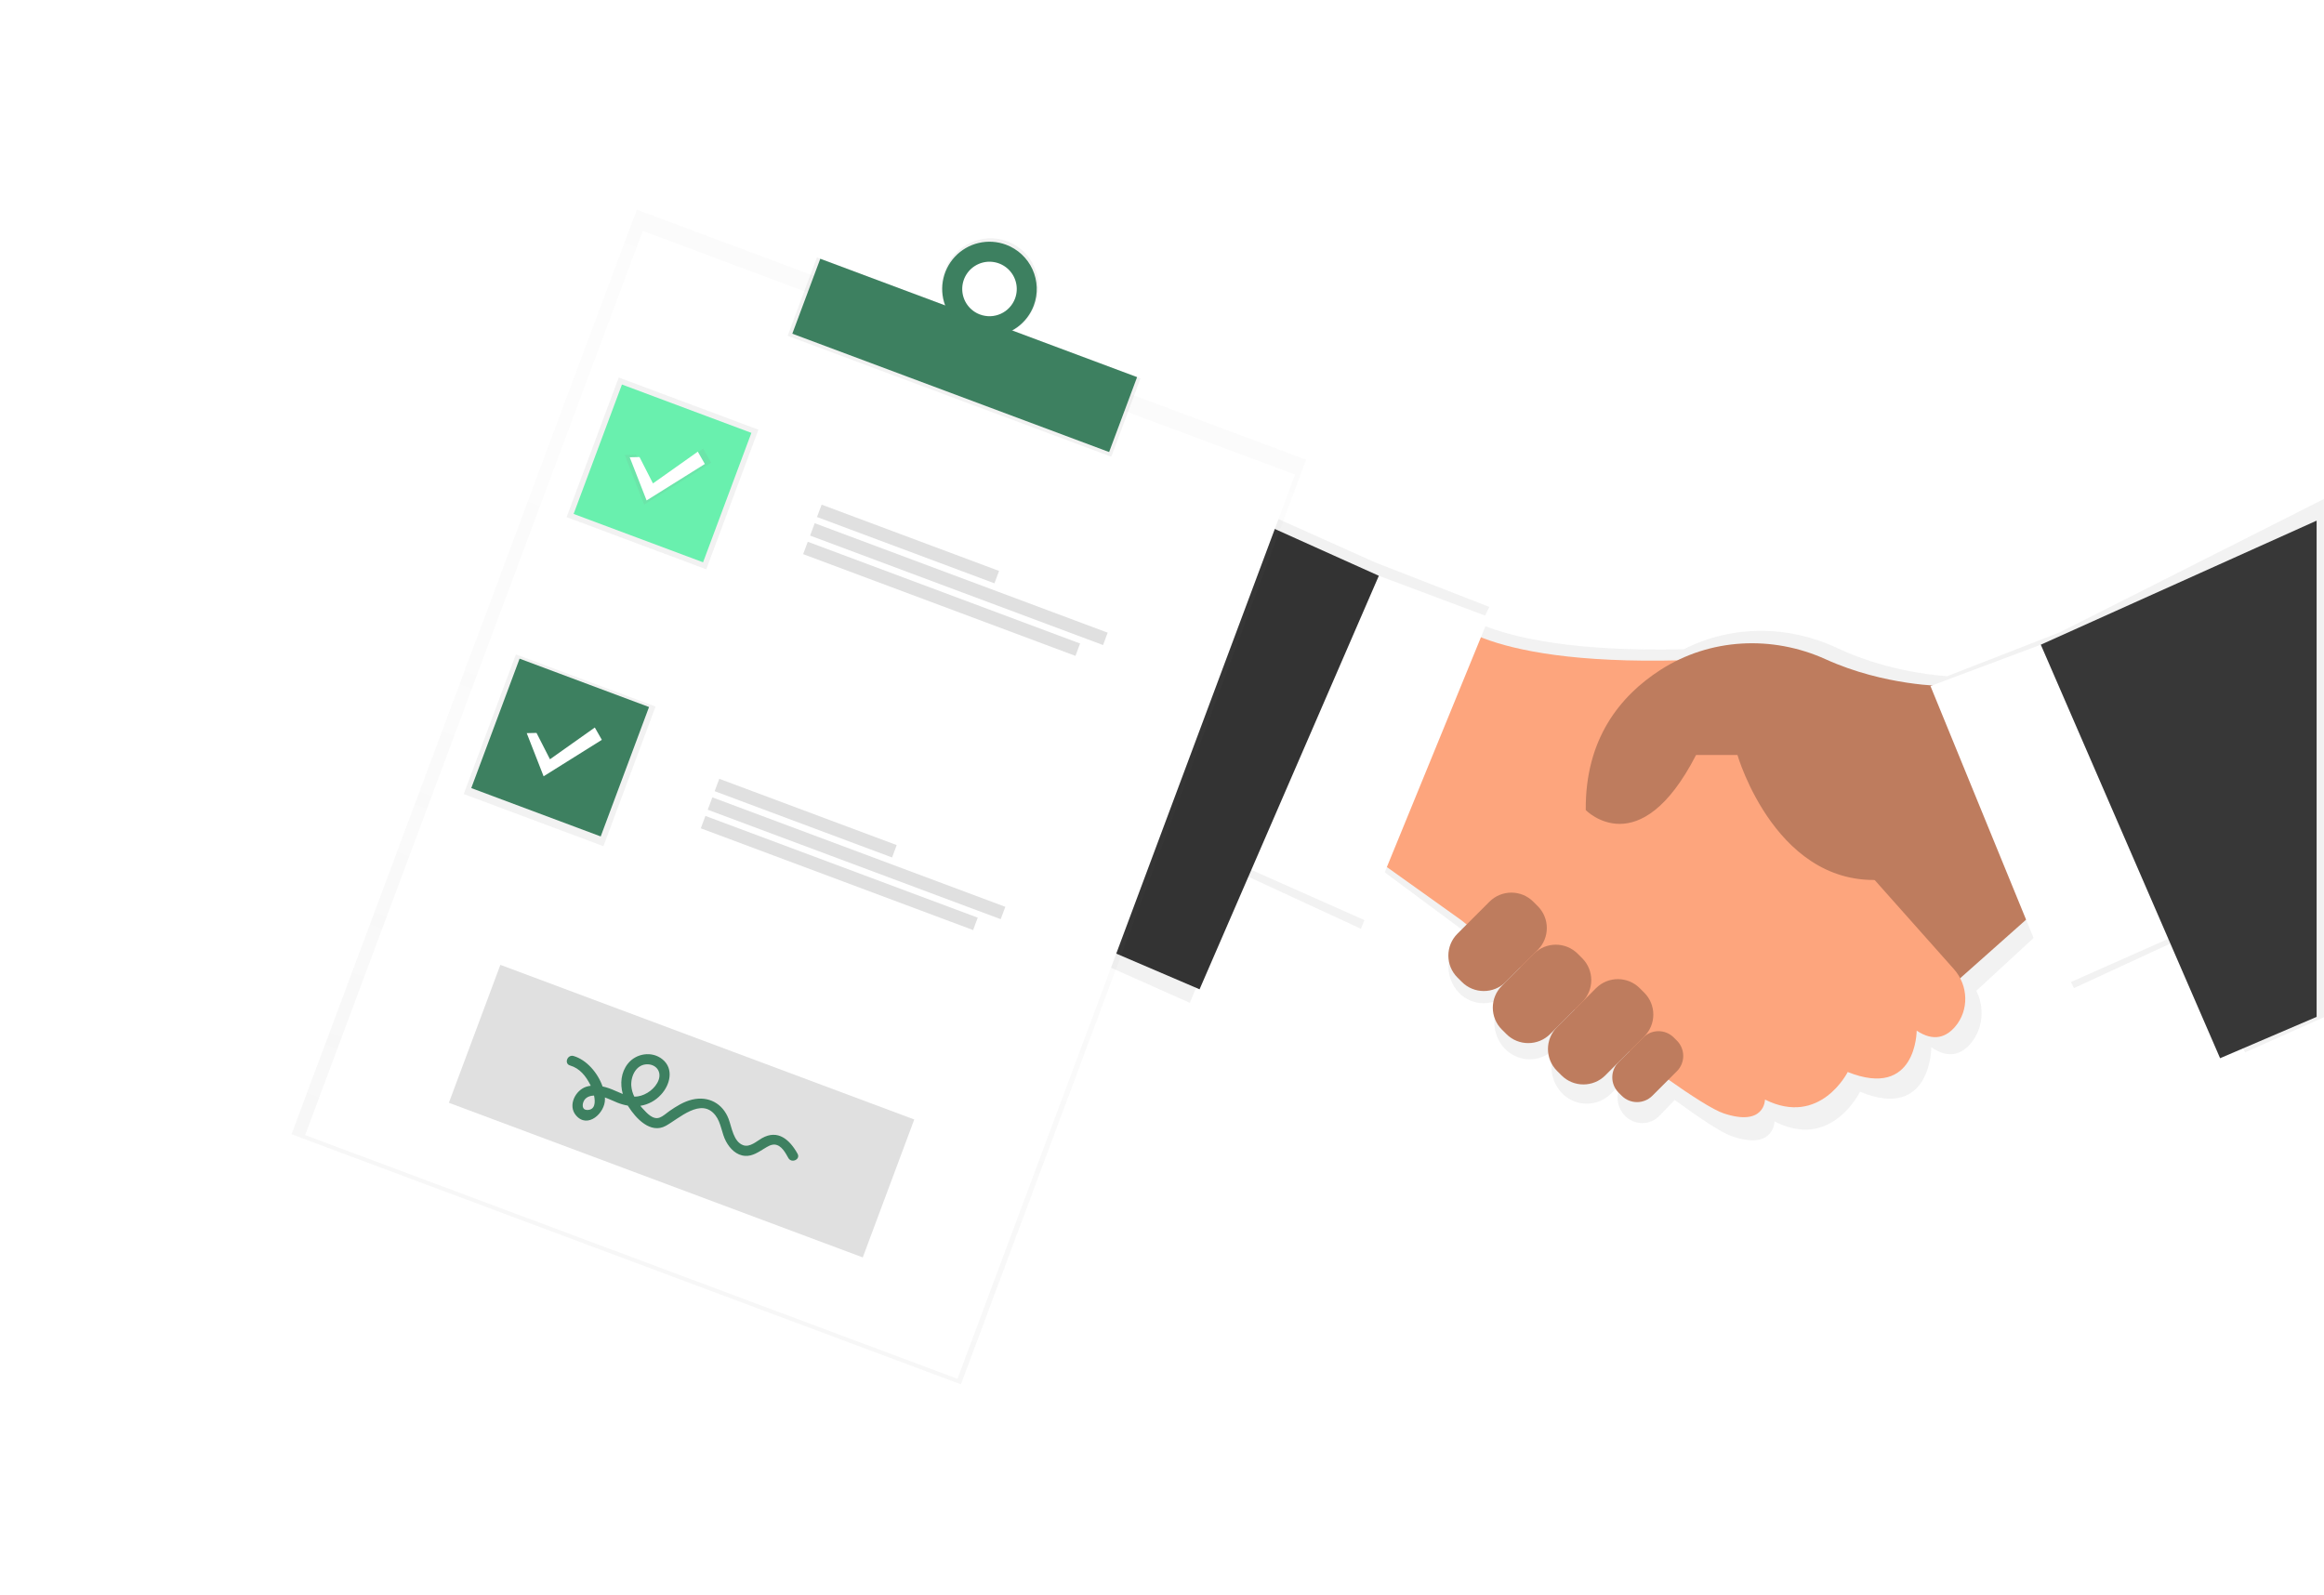 <svg width="823" height="565" viewBox="0 0 823 565" fill="none" xmlns="http://www.w3.org/2000/svg">
<g clip-path="url(#clip0)">
<path d="M729.418 223.966L689.559 239.5C682.064 238.942 666.292 236.908 650.639 229.529C633.214 221.315 613.25 221.335 596.323 229.939C557.314 230.872 535.844 225.876 524.388 221.148L527.41 214.948L487.009 199.202L386 153.948V339.425L421.35 355.171L440.311 309.7L481.952 328.951L489.947 308.644L517.288 328.926L519.149 330.491L516.586 333.152C514.237 335.632 512.927 338.919 512.927 342.335C512.927 345.751 514.237 349.038 516.586 351.519C517.724 352.72 519.094 353.677 520.614 354.331C522.133 354.986 523.771 355.323 525.425 355.323C527.08 355.323 528.717 354.986 530.237 354.331C531.757 353.677 533.127 352.72 534.264 351.519L532.862 352.999C530.512 355.48 529.202 358.767 529.202 362.183C529.202 365.599 530.512 368.886 532.862 371.366C533.999 372.568 535.369 373.525 536.889 374.179C538.408 374.833 540.046 375.171 541.7 375.171C543.355 375.171 544.992 374.833 546.512 374.179C548.032 373.525 549.402 372.568 550.539 371.366L558.637 362.95L553.077 368.726C550.727 371.206 549.418 374.493 549.418 377.909C549.418 381.326 550.727 384.612 553.077 387.093C554.214 388.294 555.585 389.251 557.104 389.906C558.624 390.56 560.261 390.897 561.916 390.897C563.571 390.897 565.208 390.56 566.728 389.906C568.247 389.251 569.618 388.294 570.755 387.093L578.749 378.785L575.386 382.28C573.744 384.013 572.828 386.31 572.828 388.697C572.828 391.084 573.744 393.381 575.386 395.114C576.181 395.953 577.138 396.621 578.199 397.078C579.26 397.534 580.403 397.77 581.559 397.77C582.714 397.77 583.857 397.534 584.919 397.078C585.98 396.621 586.937 395.953 587.731 395.114L593.064 389.576C602.224 396.264 609.635 401.146 613.265 402.409C628.389 407.651 628.389 397.152 628.389 397.152C648.59 407.646 658.693 386.658 658.693 386.658C683.945 397.152 683.945 370.912 683.945 370.912C690.256 375.286 694.808 373.282 697.988 369.432C702.319 364.209 702.847 356.84 699.875 350.926L724.011 328.63L734.449 349.964L776.09 330.713L795.052 372.734L822.975 360.27V176.733L729.418 223.966Z" fill="url(#paint0_linear)"/>
<path d="M722.712 321.093L678.756 360.147L644.571 296.679L722.712 277.152V321.093Z" fill="#BE7C5E"/>
<path d="M512.705 218.566C512.705 218.566 526.813 238.093 610.381 233.211L659.221 306.443L691.949 343.251C697.09 349.036 697.381 357.807 692.335 363.671C689.268 367.23 684.859 369.101 678.755 365.029C678.755 365.029 678.755 389.437 654.338 379.674C654.338 379.674 644.571 399.201 625.036 389.437C625.036 389.437 625.036 399.201 610.386 394.319C595.735 389.437 517.589 325.975 517.589 325.975L483.404 301.566L512.705 218.566Z" fill="#FDA57D"/>
<path d="M688.522 242.98C688.522 242.98 667.418 242.98 646.551 233.507C627.575 224.904 605.478 226 587.968 237.293C573.698 246.499 561.333 261.742 561.565 286.916C561.565 286.916 580.556 306.443 600.634 267.388H615.284C615.284 267.388 629.392 316.211 669.008 311.319C708.624 306.428 717.848 301.556 717.848 301.556L688.522 242.98Z" fill="#BE7C5E"/>
<path d="M560.306 339.379L558.721 337.794C554.438 333.513 547.494 333.513 543.211 337.794L531.86 349.141C527.577 353.423 527.577 360.364 531.86 364.645L533.445 366.23C537.728 370.511 544.672 370.511 548.955 366.23L560.306 354.883C564.589 350.602 564.589 343.66 560.306 339.379Z" fill="#BE7C5E"/>
<path d="M544.565 320.936L542.98 319.352C538.697 315.071 531.753 315.071 527.47 319.352L516.119 330.699C511.836 334.98 511.836 341.922 516.119 346.203L517.704 347.787C521.987 352.069 528.931 352.069 533.214 347.787L544.565 336.44C548.848 332.159 548.848 325.218 544.565 320.936Z" fill="#BE7C5E"/>
<path d="M582.28 351.58L580.695 349.995C576.412 345.714 569.468 345.714 565.185 349.995L551.393 363.782C547.11 368.063 547.11 375.005 551.393 379.286L552.978 380.871C557.261 385.152 564.205 385.152 568.488 380.871L582.28 367.084C586.563 362.803 586.563 355.861 582.28 351.58Z" fill="#BE7C5E"/>
<path d="M593.845 368.566L592.739 367.46C589.748 364.47 584.899 364.47 581.908 367.46L573.203 376.161C570.212 379.151 570.212 383.998 573.203 386.988L574.31 388.094C577.301 391.084 582.15 391.084 585.141 388.094L593.845 379.393C596.836 376.403 596.836 371.556 593.845 368.566Z" fill="#BE7C5E"/>
<path d="M771.547 330.856L727.596 350.383L683.639 242.98L722.712 228.334L771.547 330.856Z" fill="white"/>
<path d="M439.452 306.448L483.404 325.975L527.361 218.571L488.288 203.921L439.452 306.448Z" fill="white"/>
<path d="M390.612 159.985L488.288 203.921L424.802 350.383L390.612 335.738V159.985Z" fill="#333333"/>
<path d="M820.388 184.394L722.712 228.334L786.203 374.792L820.388 360.147V184.394Z" fill="#373737"/>
</g>
<g opacity="0.5">
<path opacity="0.5" d="M462.555 162.809L225.507 74.238L103.249 401.719L340.296 490.291L462.555 162.809Z" fill="url(#paint1_linear)"/>
</g>
<g filter="url(#filter0_d)">
<path d="M458.636 164.093L227.62 77.775L108.063 398.019L339.079 484.337L458.636 164.093Z" fill="white"/>
</g>
<path d="M403.894 133.999L289.29 91.178L278.928 118.935L393.532 161.756L403.894 133.999Z" fill="url(#paint2_linear)"/>
<path d="M356.718 85.459C347.871 82.155 337.958 86.817 334.577 95.876C331.196 104.934 335.628 114.957 344.474 118.261C353.321 121.565 363.234 116.903 366.616 107.845C369.997 98.787 365.565 88.763 356.718 85.459ZM347.063 111.322C345.165 110.663 343.506 109.454 342.298 107.849C341.089 106.243 340.387 104.314 340.28 102.308C340.173 100.302 340.667 98.309 341.698 96.585C342.729 94.861 344.25 93.484 346.068 92.629C347.885 91.774 349.917 91.48 351.903 91.785C353.889 92.09 355.739 92.98 357.217 94.342C358.695 95.703 359.734 97.474 360.201 99.428C360.668 101.382 360.542 103.431 359.839 105.313C359.395 106.547 358.712 107.681 357.83 108.651C356.947 109.621 355.882 110.408 354.696 110.966C353.509 111.525 352.224 111.844 350.914 111.905C349.604 111.967 348.294 111.77 347.06 111.325L347.063 111.322Z" fill="url(#paint3_linear)"/>
<path d="M402.677 133.566L290.487 91.647L280.581 118.183L392.77 160.102L402.677 133.566Z" fill="#3D8060"/>
<path d="M356.264 86.667C353.162 85.508 349.786 85.294 346.564 86.053C343.341 86.812 340.416 88.51 338.159 90.932C335.902 93.353 334.413 96.391 333.883 99.659C333.352 102.927 333.802 106.279 335.177 109.292C336.551 112.305 338.788 114.843 341.605 116.585C344.422 118.327 347.691 119.195 351 119.079C354.309 118.963 357.51 117.868 360.196 115.933C362.882 113.998 364.934 111.31 366.092 108.208C367.644 104.049 367.481 99.444 365.638 95.404C363.795 91.365 360.423 88.222 356.264 86.667ZM347.032 111.395C345.243 110.726 343.692 109.542 342.576 107.992C341.459 106.443 340.827 104.597 340.76 102.688C340.692 100.78 341.192 98.894 342.197 97.27C343.201 95.646 344.664 94.356 346.401 93.564C348.138 92.772 350.072 92.512 351.957 92.819C353.842 93.125 355.594 93.984 356.992 95.286C358.389 96.588 359.37 98.275 359.809 100.134C360.248 101.992 360.126 103.939 359.458 105.728C358.562 108.127 356.75 110.071 354.421 111.133C352.091 112.195 349.434 112.288 347.035 111.392L347.032 111.395Z" fill="#3D8060"/>
<path d="M268.578 152.181L219.115 133.7L200.652 183.156L250.114 201.637L268.578 152.181Z" fill="url(#paint4_linear)"/>
<path d="M232.157 250.249L182.695 231.768L164.232 281.223L213.694 299.705L232.157 250.249Z" fill="url(#paint5_linear)"/>
<path d="M266.089 153.312L220.249 136.184L203.137 182.018L248.978 199.147L266.089 153.312Z" fill="#69F0AE"/>
<path d="M229.842 250.408L184.002 233.28L166.89 279.115L212.731 296.243L229.842 250.408Z" fill="#3D8060"/>
<path d="M353.799 202.208L290.965 178.731L289.328 183.115L352.162 206.592L353.799 202.208Z" fill="#E0E0E0"/>
<path d="M392.261 224.074L288.513 185.309L286.876 189.693L390.625 228.458L392.261 224.074Z" fill="#E0E0E0"/>
<path d="M382.495 227.915L286.055 191.88L284.418 196.264L380.859 232.299L382.495 227.915Z" fill="#E0E0E0"/>
<path d="M317.55 299.309L254.716 275.832L253.079 280.216L315.913 303.693L317.55 299.309Z" fill="#E0E0E0"/>
<path d="M356.014 321.17L252.266 282.405L250.629 286.789L354.378 325.554L356.014 321.17Z" fill="#E0E0E0"/>
<path d="M346.247 325.016L249.806 288.981L248.169 293.365L344.61 329.4L346.247 325.016Z" fill="#E0E0E0"/>
<path d="M225.231 161.046L230.707 171.785L248.973 158.854L251.84 163.878L228.118 178.725L221.248 161.139L225.231 161.046Z" fill="url(#paint6_linear)"/>
<path d="M226.471 161.873L231.234 171.209L247.116 159.964L249.606 164.332L228.98 177.241L223.004 161.953L226.471 161.873Z" fill="white"/>
<path d="M189.998 259.575L194.761 268.911L210.643 257.666L213.132 262.033L192.507 274.943L186.531 259.655L189.998 259.575Z" fill="white"/>
<path d="M323.768 396.492L177.194 341.726L158.957 390.575L305.531 445.342L323.768 396.492Z" fill="#E0E0E0"/>
<path d="M282.441 408.631C279.675 403.659 275.506 399.909 269.851 403.099C267.945 404.174 265.582 406.439 263.215 405.608C259.731 404.385 259.154 399.285 258.033 396.321C255.945 390.798 250.868 388.06 245.056 389.466C242.11 390.177 239.527 391.804 237.062 393.507C235.994 394.247 234.857 395.343 233.624 395.814C231.265 396.714 229.128 394.284 227.693 392.723C227.364 392.395 227.068 392.021 226.767 391.651C229.582 391.205 232.16 389.81 234.073 387.697C237.281 384.294 238.749 378.531 234.591 375.182C230.88 372.169 225.266 373.048 222.359 376.709C219.888 379.823 219.543 383.806 220.549 387.465C218.898 386.825 217.281 385.998 215.675 385.439C214.925 385.178 214.161 384.961 213.385 384.789C211.691 379.94 207.69 375.345 203.137 374.011C200.934 373.365 199.661 376.719 201.878 377.365C205.344 378.382 207.509 381.161 209.074 384.282L209.2 384.548C208.672 384.613 208.151 384.725 207.643 384.882C203.75 386.128 201.011 391.514 203.951 395.012C208.103 399.939 214.312 394.156 214.234 389.303C214.231 389.097 214.224 388.895 214.206 388.689C215.718 389.216 217.191 389.949 218.581 390.508C219.789 390.998 221.046 391.356 222.33 391.577L222.46 391.797C225.141 396.05 230.309 401.706 235.754 398.754C240.467 396.178 248.306 388.541 253.352 395.018C255.412 397.658 255.535 401.389 257.116 404.277C258.52 406.874 260.811 409.214 263.925 409.382C266.494 409.522 268.592 408.032 270.683 406.772C271.761 406.119 273.004 405.295 274.327 405.383C276.715 405.544 278.164 408.306 279.18 410.132C280.294 412.125 283.569 410.652 282.441 408.631ZM207.875 393.114C206.353 393.107 206.143 391.696 206.527 390.496C206.994 389.037 208.156 388.3 209.637 388.084C209.878 388.049 210.122 388.027 210.366 388.018C210.901 390.507 210.737 393.143 207.889 393.128L207.875 393.114ZM229.404 376.948C232.434 377.06 234.302 379.571 233.234 382.51C232.167 385.449 228.928 387.864 225.849 388.317C225.443 388.375 225.033 388.399 224.623 388.39C224.014 387.17 223.651 385.841 223.554 384.48C223.372 380.947 225.417 376.801 229.428 376.951L229.404 376.948Z" fill="#3D8060"/>
<defs>
<filter id="filter0_d" x="81.063" y="54.775" width="404.573" height="460.562" filterUnits="userSpaceOnUse" color-interpolation-filters="sRGB">
<feFlood flood-opacity="0" result="BackgroundImageFix"/>
<feColorMatrix in="SourceAlpha" type="matrix" values="0 0 0 0 0 0 0 0 0 0 0 0 0 0 0 0 0 0 127 0"/>
<feOffset dy="4"/>
<feGaussianBlur stdDeviation="13.5"/>
<feColorMatrix type="matrix" values="0 0 0 0 0 0 0 0 0 0 0 0 0 0 0 0 0 0 0.25 0"/>
<feBlend mode="normal" in2="BackgroundImageFix" result="effect1_dropShadow"/>
<feBlend mode="normal" in="SourceGraphic" in2="effect1_dropShadow" result="shape"/>
</filter>
<linearGradient id="paint0_linear" x1="262405" y1="151885" x2="262405" y2="25341.6" gradientUnits="userSpaceOnUse">
<stop stop-color="#808080" stop-opacity="0.25"/>
<stop offset="0.54" stop-color="#808080" stop-opacity="0.12"/>
<stop offset="1" stop-color="#808080" stop-opacity="0.1"/>
</linearGradient>
<linearGradient id="paint1_linear" x1="221.775" y1="446.006" x2="344.123" y2="118.558" gradientUnits="userSpaceOnUse">
<stop stop-color="#808080" stop-opacity="0.25"/>
<stop offset="0.54" stop-color="#808080" stop-opacity="0.12"/>
<stop offset="1" stop-color="#808080" stop-opacity="0.1"/>
</linearGradient>
<linearGradient id="paint2_linear" x1="68988.6" y1="30594.8" x2="69611.1" y2="28929" gradientUnits="userSpaceOnUse">
<stop stop-color="#808080" stop-opacity="0.25"/>
<stop offset="0.54" stop-color="#808080" stop-opacity="0.12"/>
<stop offset="1" stop-color="#808080" stop-opacity="0.1"/>
</linearGradient>
<linearGradient id="paint3_linear" x1="18735.6" y1="10867.4" x2="19601.7" y2="8549.44" gradientUnits="userSpaceOnUse">
<stop stop-color="#808080" stop-opacity="0.25"/>
<stop offset="0.54" stop-color="#808080" stop-opacity="0.12"/>
<stop offset="1" stop-color="#808080" stop-opacity="0.1"/>
</linearGradient>
<linearGradient id="paint4_linear" x1="15870" y1="24612.2" x2="17845.7" y2="19324.4" gradientUnits="userSpaceOnUse">
<stop stop-color="#808080" stop-opacity="0.25"/>
<stop offset="0.54" stop-color="#808080" stop-opacity="0.12"/>
<stop offset="1" stop-color="#808080" stop-opacity="0.1"/>
</linearGradient>
<linearGradient id="paint5_linear" x1="11982.6" y1="35203.8" x2="13958.5" y2="29915.5" gradientUnits="userSpaceOnUse">
<stop stop-color="#808080" stop-opacity="0.25"/>
<stop offset="0.54" stop-color="#808080" stop-opacity="0.12"/>
<stop offset="1" stop-color="#808080" stop-opacity="0.1"/>
</linearGradient>
<linearGradient id="paint6_linear" x1="6796.77" y1="11916.7" x2="7325.86" y2="10500.6" gradientUnits="userSpaceOnUse">
<stop stop-color="#808080" stop-opacity="0.25"/>
<stop offset="0.54" stop-color="#808080" stop-opacity="0.12"/>
<stop offset="1" stop-color="#808080" stop-opacity="0.1"/>
</linearGradient>
<clipPath id="clip0">
<rect width="437" height="423" fill="white" transform="translate(386 114.529)"/>
</clipPath>
</defs>
</svg>
